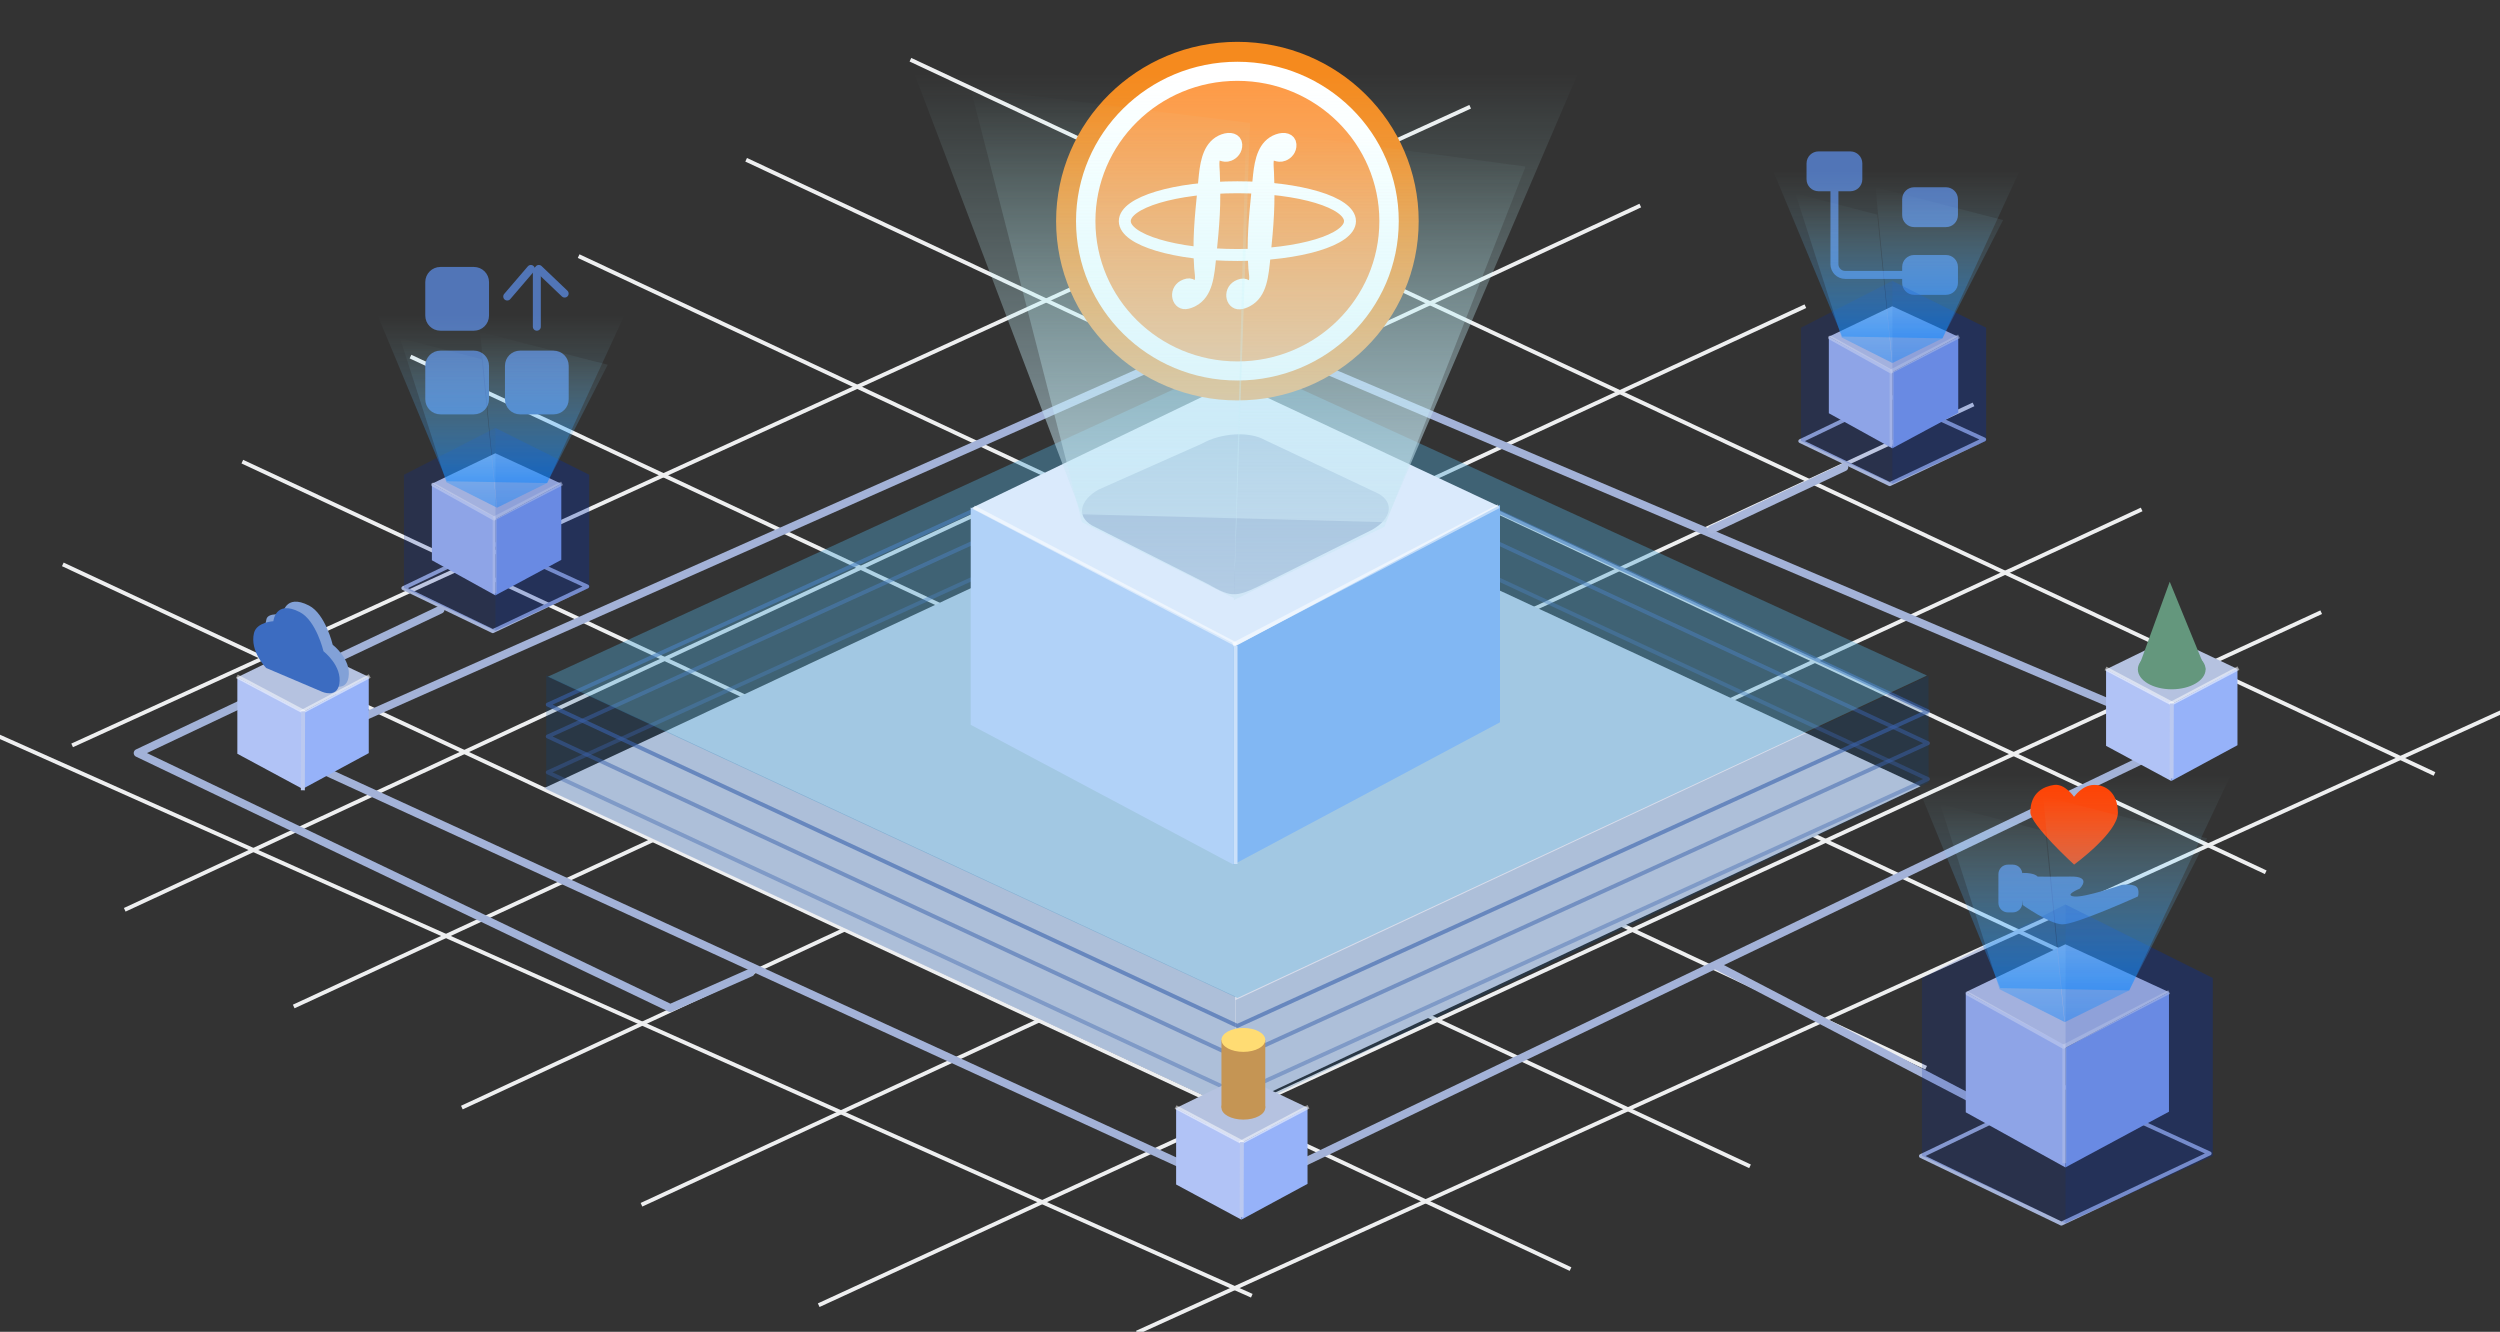 <?xml version="1.0" encoding="utf-8"?>
<!-- Generator: Adobe Illustrator 16.0.0, SVG Export Plug-In . SVG Version: 6.00 Build 0)  -->
<!DOCTYPE svg PUBLIC "-//W3C//DTD SVG 1.1//EN" "http://www.w3.org/Graphics/SVG/1.1/DTD/svg11.dtd">
<svg version="1.1" id="层_1" xmlns="http://www.w3.org/2000/svg" xmlns:xlink="http://www.w3.org/1999/xlink" x="0px" y="0px"
	 width="627.45px" height="334.25px" viewBox="0 0 627.45 334.25" enable-background="new 0 0 627.45 334.25" xml:space="preserve">
<rect x="0" y="0" width="627.45" height="334.25" fill="#333333" stroke="none"/>
<g>
	
		<line fill-rule="evenodd" clip-rule="evenodd" fill="none" stroke="#EEEFF0" stroke-linecap="square" stroke-miterlimit="10" x1="0" y1="184.95" x2="313.72" y2="325"/>
	
		<line fill-rule="evenodd" clip-rule="evenodd" fill="none" stroke="#EEEFF0" stroke-linecap="square" stroke-miterlimit="10" x1="16.22" y1="141.86" x2="393.72" y2="318.3"/>
	
		<line fill-rule="evenodd" clip-rule="evenodd" fill="none" stroke="#EEEFF0" stroke-linecap="square" stroke-miterlimit="10" x1="61.27" y1="116.07" x2="438.77" y2="292.51"/>
	
		<line fill-rule="evenodd" clip-rule="evenodd" fill="none" stroke="#EEEFF0" stroke-linecap="square" stroke-miterlimit="10" x1="103.48" y1="89.71" x2="482.97" y2="267.77"/>
	
		<line fill-rule="evenodd" clip-rule="evenodd" fill="none" stroke="#EEEFF0" stroke-linecap="square" stroke-miterlimit="10" x1="145.68" y1="64.49" x2="525.14" y2="242.44"/>
	
		<line fill-rule="evenodd" clip-rule="evenodd" fill="none" stroke="#EEEFF0" stroke-linecap="square" stroke-miterlimit="10" x1="187.72" y1="40.31" x2="568.2" y2="218.71"/>
	
		<line fill-rule="evenodd" clip-rule="evenodd" fill="none" stroke="#EEEFF0" stroke-linecap="square" stroke-miterlimit="10" x1="228.95" y1="15.2" x2="610.56" y2="194.04"/>
	
		<line fill-rule="evenodd" clip-rule="evenodd" fill="none" stroke="#EEEFF0" stroke-linecap="square" stroke-miterlimit="10" x1="627.45" y1="178.87" x2="285.78" y2="334.25"/>
	
		<line fill-rule="evenodd" clip-rule="evenodd" fill="none" stroke="#EEEFF0" stroke-linecap="square" stroke-miterlimit="10" x1="582.12" y1="153.86" x2="205.93" y2="327.37"/>
	
		<line fill-rule="evenodd" clip-rule="evenodd" fill="none" stroke="#EEEFF0" stroke-linecap="square" stroke-miterlimit="10" x1="537.06" y1="128.07" x2="161.45" y2="302.16"/>
	
		<line fill-rule="evenodd" clip-rule="evenodd" fill="none" stroke="#EEEFF0" stroke-linecap="square" stroke-miterlimit="10" x1="494.86" y1="101.71" x2="116.37" y2="277.77"/>
	
		<line fill-rule="evenodd" clip-rule="evenodd" fill="none" stroke="#EEEFF0" stroke-linecap="square" stroke-miterlimit="10" x1="452.66" y1="77.06" x2="74.17" y2="252.4"/>
	
		<line fill-rule="evenodd" clip-rule="evenodd" fill="none" stroke="#EEEFF0" stroke-linecap="square" stroke-miterlimit="10" x1="411.23" y1="51.8" x2="31.76" y2="228.13"/>
	
		<line fill-rule="evenodd" clip-rule="evenodd" fill="none" stroke="#EEEFF0" stroke-linecap="square" stroke-miterlimit="10" x1="368.53" y1="27" x2="18.56" y2="186.87"/>
</g>
<polygon fill-rule="evenodd" clip-rule="evenodd" fill="none" stroke="#A3B2D8" stroke-width="2" stroke-linecap="round" stroke-linejoin="round" stroke-miterlimit="10" points="
	71.22,188.81 311.74,299.16 549.56,185 309.56,83 "/>
<polyline fill-rule="evenodd" clip-rule="evenodd" fill="none" stroke="#A2B2D8" stroke-width="2" stroke-linecap="round" stroke-linejoin="round" stroke-miterlimit="10" points="
	188.44,244.07 168.23,253 34.56,189 110.56,153 "/>
<line fill-rule="evenodd" clip-rule="evenodd" fill="none" stroke="#A8B6DA" stroke-width="2" stroke-linecap="round" stroke-linejoin="round" stroke-miterlimit="10" x1="429.58" y1="132.9" x2="462.88" y2="117.25"/>
<line fill-rule="evenodd" clip-rule="evenodd" fill="none" stroke="#A5B3D9" stroke-width="2" stroke-linecap="round" stroke-linejoin="round" stroke-miterlimit="10" x1="431.06" y1="242.5" x2="500.06" y2="278.5"/>
<g>
	<polygon fill-rule="evenodd" clip-rule="evenodd" fill="#D8DDEC" points="136.487,197.84 309.567,278.48 482.007,197.331 
		309.137,116.931 	"/>
	
		<polygon opacity="0.6" fill-rule="evenodd" clip-rule="evenodd" fill="none" stroke="#4969B5" stroke-linecap="round" stroke-linejoin="round" stroke-miterlimit="10" points="
		137.487,176.84 310.567,257.48 483.857,178.53 310.567,97.931 	"/>
	
		<polygon opacity="0.5" fill-rule="evenodd" clip-rule="evenodd" fill="none" stroke="#4969B5" stroke-linecap="round" stroke-linejoin="round" stroke-miterlimit="10" points="
		137.487,184.84 310.567,265.48 483.857,186.53 310.567,105.931 	"/>
	
		<polygon opacity="0.4" fill-rule="evenodd" clip-rule="evenodd" fill="none" stroke="#4969B5" stroke-linecap="round" stroke-linejoin="round" stroke-miterlimit="10" points="
		137.487,193.84 310.567,274.48 483.857,195.53 310.567,114.931 	"/>
	<polygon opacity="0.4" fill-rule="evenodd" clip-rule="evenodd" fill="#50A7D6" points="137.487,169.84 310.567,250.48 
		483.627,169.55 310.567,90.36 	"/>
	<polygon opacity="0.2" fill-rule="evenodd" clip-rule="evenodd" fill="#00468C" points="137.087,169.48 309.978,250.081 
		309.978,278.621 137.087,198.021 	"/>
	<polygon opacity="0.2" fill-rule="evenodd" clip-rule="evenodd" fill="#00468C" points="484.007,169.601 310.087,251 
		310.087,279.541 484.047,196.391 	"/>
</g>
<g>
	<polygon fill-rule="evenodd" clip-rule="evenodd" fill="#DAEAFC" points="243.6,127.62 310.01,162.3 376.52,127.22 309.57,95.82 	
		"/>
	<polygon fill-rule="evenodd" clip-rule="evenodd" fill="#B1D2F8" points="243.63,127.37 309.56,161.46 309.56,217 243.63,181.91 	
		"/>
	<polygon fill-rule="evenodd" clip-rule="evenodd" fill="#81B7F3" points="376.47,126.75 309.56,162.46 309.56,217 376.47,181.28 	
		"/>
	
		<line opacity="0.5" fill-rule="evenodd" clip-rule="evenodd" fill="none" stroke="#FFFFFF" stroke-linecap="square" stroke-linejoin="round" stroke-miterlimit="10" x1="244.87" y1="127.57" x2="309.88" y2="161.55"/>
	
		<line opacity="0.5" fill-rule="evenodd" clip-rule="evenodd" fill="none" stroke="#FFFFFF" stroke-linecap="square" stroke-linejoin="round" stroke-miterlimit="10" x1="375.71" y1="127.28" x2="309.91" y2="161.58"/>
	
		<line fill-rule="evenodd" clip-rule="evenodd" fill="none" stroke="#CBE1FA" stroke-linecap="square" stroke-linejoin="round" stroke-miterlimit="10" x1="310.09" y1="162.56" x2="310.09" y2="216.34"/>
	<path fill-rule="evenodd" clip-rule="evenodd" fill="#90A8CE" d="M317.48,110.44l28.57,13.5c3.91,2.24,3.17,6.27-1.66,9.01
		l-25.44,12.69c-8.863,4.455-9.39,4.571-15.85,0.92l-29.03-14.68c-3.91-2.24-3.17-6.27,1.66-9.01l25.9-11.51
		C306.46,108.62,313.56,108.21,317.48,110.44z"/>
</g>
<g>
	
		<path fill-rule="evenodd" clip-rule="evenodd" fill="#5175B7" stroke="#5175B7" stroke-width="2" stroke-linecap="round" stroke-linejoin="round" stroke-miterlimit="10" d="
		M110.535,68h8.4c1.55,0,2.8,1.25,2.8,2.8v8.4c0,1.55-1.25,2.8-2.8,2.8h-8.4c-1.55,0-2.8-1.25-2.8-2.8v-8.4
		C107.735,69.25,108.985,68,110.535,68z"/>
	
		<path fill-rule="evenodd" clip-rule="evenodd" fill="#5175B7" stroke="#5175B7" stroke-width="2" stroke-linecap="round" stroke-linejoin="round" stroke-miterlimit="10" d="
		M110.535,89h8.4c1.55,0,2.8,1.25,2.8,2.8v8.4c0,1.55-1.25,2.8-2.8,2.8h-8.4c-1.55,0-2.8-1.25-2.8-2.8v-8.4
		C107.735,90.25,108.985,89,110.535,89z"/>
	
		<path fill-rule="evenodd" clip-rule="evenodd" fill="#5175B7" stroke="#5175B7" stroke-width="2" stroke-linecap="round" stroke-linejoin="round" stroke-miterlimit="10" d="
		M130.535,89h8.4c1.55,0,2.8,1.25,2.8,2.8v8.4c0,1.55-1.25,2.8-2.8,2.8h-8.4c-1.55,0-2.8-1.25-2.8-2.8v-8.4
		C127.735,90.25,128.985,89,130.535,89z"/>
	
		<line fill-rule="evenodd" clip-rule="evenodd" fill="none" stroke="#5175B7" stroke-width="2" stroke-linecap="round" stroke-linejoin="round" stroke-miterlimit="10" x1="127.305" y1="74.42" x2="133.235" y2="67.5"/>
	
		<line fill-rule="evenodd" clip-rule="evenodd" fill="none" stroke="#5175B7" stroke-width="2" stroke-linecap="round" stroke-linejoin="round" stroke-miterlimit="10" x1="135.235" y1="67.5" x2="141.715" y2="73.68"/>
	
		<line fill-rule="evenodd" clip-rule="evenodd" fill="none" stroke="#5175B7" stroke-width="2" stroke-linecap="round" stroke-linejoin="round" stroke-miterlimit="10" x1="134.735" y1="68" x2="134.735" y2="82"/>
</g>
<g>
	<path fill-rule="evenodd" clip-rule="evenodd" fill="#5175B7" d="M507.66,227.14c0,0,6.66,4.73,9.9,4.86s19-7,19-7s0.37-0.8,0-1.95
		c-0.47-1.47-4.05-0.96-4.05-0.96s-9.27,3.23-11.95,2.91s1.39-1.95,1.39-1.95s3.3-3.18-2.39-3.05c-2.71,0.06-8.16,0.01-8.16,0.01
		s-0.62-0.96-3.71-0.92C506.41,219.1,507.66,227.14,507.66,227.14z"/>
	<path fill-rule="evenodd" clip-rule="evenodd" fill="#5175B7" d="M503.96,217h1.2c1.33,0,2.4,1.07,2.4,2.4v7.2
		c0,1.33-1.07,2.4-2.4,2.4h-1.2c-1.33,0-2.4-1.07-2.4-2.4v-7.2C501.56,218.07,502.63,217,503.96,217z"/>
	<path fill-rule="evenodd" clip-rule="evenodd" fill="#FF4000" d="M520.56,217c0,0,11.04-8.04,10.99-13.05
		c-0.04-4.97-2.99-6.97-5.99-6.95s-5,3-5,3s-2.33-3.37-5-3s-5.98,1.95-5.98,6.85C509.58,206.99,520.56,217,520.56,217z"/>
</g>
<g>
	
		<ellipse fill-rule="evenodd" clip-rule="evenodd" fill="#FFFFFF" stroke="#F58A1E" stroke-width="5" stroke-linecap="round" stroke-linejoin="round" stroke-miterlimit="10" cx="310.56" cy="55.5" rx="43" ry="42.5"/>
	<path fill-rule="evenodd" clip-rule="evenodd" fill="#FF9A45" d="M274.93,55.5c0-19.45,15.95-35.21,35.63-35.21
		s35.63,15.76,35.63,35.21s-15.95,35.21-35.63,35.21S274.93,74.95,274.93,55.5z"/>
	
		<path fill-rule="evenodd" clip-rule="evenodd" fill="none" stroke="#FFFFFF" stroke-width="3" stroke-linecap="round" stroke-linejoin="round" stroke-miterlimit="10" d="
		M282.3,55.5c0-4.69,12.65-8.5,28.26-8.5s28.26,3.81,28.26,8.5S326.17,64,310.56,64S282.3,60.19,282.3,55.5z"/>
	
		<path fill="#FFFFFF" stroke="#FFFFFF" stroke-width="3" stroke-linecap="round" stroke-linejoin="round" stroke-miterlimit="10" d="
		M308.51,38.93c0.96-0.37,1.86-1.35,1.77-2.67c-0.1-1.33-1.53-1.73-3.2-1.13c-3.44,1.25-4.28,5.06-4.69,8.83
		c-0.12,1.09-0.21,2.18-0.31,3.19c-0.78,7.83-1.33,13.15-0.86,20.17c0.1,1.44,0.6,3.01-0.47,4.54c-1.97,0.26-1.46-0.96-3.25-0.3
		c-2.8,1.05-2.07,4.7,0.02,4.53c0.65-0.06,1.19-0.25,1.91-0.63c3.51-1.86,3.86-6.44,4.32-11.03c0.86-8.59,1.23-12.91,0.9-20.98
		v-0.09c-0.07-1.47-0.39-3.93,0.61-4.49C306.23,38.33,307.03,39.52,308.51,38.93z"/>
	
		<path fill="#FFFFFF" stroke="#FFFFFF" stroke-width="3" stroke-linecap="round" stroke-linejoin="round" stroke-miterlimit="10" d="
		M320.68,35.14c-3.44,1.24-4.28,5.05-4.69,8.83c-0.12,1.09-0.21,2.17-0.31,3.19c-0.78,7.82-1.33,13.18-0.86,20.21
		c0.1,1.44,0.61,3.01-0.47,4.54c-1.96,0.26-1.46-0.96-3.25-0.3c-2.79,1.05-2.08,4.7,0.03,4.53c0.64-0.06,1.18-0.25,1.91-0.63
		c3.51-1.87,3.85-6.44,4.32-11.03c0.86-8.59,1.21-12.96,0.89-21.03v-0.09c-0.07-1.47-0.39-3.93,0.61-4.48
		c0.97-0.55,1.77,0.65,3.26,0.05c0.96-0.37,1.86-1.35,1.76-2.67C323.79,34.94,322.36,34.53,320.68,35.14z"/>
</g>
<g>
	
		<path fill-rule="evenodd" clip-rule="evenodd" fill="#5175B7" stroke="#5175B7" stroke-width="2" stroke-linecap="round" stroke-linejoin="round" stroke-miterlimit="10" d="
		M456.406,39h8c1.1,0,2,0.9,2,2v4c0,1.1-0.9,2-2,2h-8c-1.1,0-2-0.9-2-2v-4C454.406,39.9,455.306,39,456.406,39z"/>
	
		<path fill-rule="evenodd" clip-rule="evenodd" fill="#5175B7" stroke="#5175B7" stroke-width="2" stroke-linecap="round" stroke-linejoin="round" stroke-miterlimit="10" d="
		M480.406,48h8c1.1,0,2,0.9,2,2v4c0,1.1-0.9,2-2,2h-8c-1.1,0-2-0.9-2-2v-4C478.406,48.9,479.306,48,480.406,48z"/>
	
		<path fill-rule="evenodd" clip-rule="evenodd" fill="#5175B7" stroke="#5175B7" stroke-width="2" stroke-linecap="round" stroke-linejoin="round" stroke-miterlimit="10" d="
		M480.406,65h8c1.1,0,2,0.9,2,2v4c0,1.1-0.9,2-2,2h-8c-1.1,0-2-0.9-2-2v-4C478.406,65.9,479.306,65,480.406,65z"/>
	
		<path fill-rule="evenodd" clip-rule="evenodd" fill="none" stroke="#5175B7" stroke-width="2" stroke-linecap="round" stroke-linejoin="round" stroke-miterlimit="10" d="
		M479.666,69h-16.56c-1.49,0-2.7-1.21-2.7-2.7V46.7"/>
</g>
<g>
	<polygon fill-rule="evenodd" clip-rule="evenodd" fill="#B5C2E0" points="528.57,168.006 545.06,176.726 561.57,167.906 
		544.95,160.016 	"/>
	<polygon fill-rule="evenodd" clip-rule="evenodd" fill="#B1C3F6" points="528.58,167.946 544.95,176.516 544.95,196.016 
		528.58,187.196 	"/>
	<polygon fill-rule="evenodd" clip-rule="evenodd" fill="#96B2F9" points="561.56,167.786 544.95,176.766 544.95,196.016 
		561.56,187.036 	"/>
	
		<line opacity="0.5" fill-rule="evenodd" clip-rule="evenodd" fill="none" stroke="#FFFFFF" stroke-linecap="square" stroke-linejoin="round" stroke-miterlimit="10" x1="528.89" y1="167.996" x2="545.02" y2="176.536"/>
	
		<line opacity="0.5" fill-rule="evenodd" clip-rule="evenodd" fill="none" stroke="#FFFFFF" stroke-linecap="square" stroke-linejoin="round" stroke-miterlimit="10" x1="561.37" y1="167.926" x2="545.03" y2="176.546"/>
	
		<line fill-rule="evenodd" clip-rule="evenodd" fill="none" stroke="#BBC9F0" stroke-linecap="square" stroke-linejoin="round" stroke-miterlimit="10" x1="545.08" y1="177.065" x2="545.02" y2="194.865"/>
</g>
<g>
	<path fill-rule="evenodd" clip-rule="evenodd" fill="#64977D" d="M536.56,168c0-2.76,3.81-5,8.5-5s8.5,2.24,8.5,5s-3.81,5-8.5,5
		S536.56,170.76,536.56,168z"/>
	<polygon fill-rule="evenodd" clip-rule="evenodd" fill="#64977D" points="544.56,146 553.56,168 536.56,168 	"/>
</g>
<g>
	<polygon fill-rule="evenodd" clip-rule="evenodd" fill="#B5C2E0" points="59.56,169.99 76.05,178.71 92.56,169.89 75.94,162 	"/>
	<polygon fill-rule="evenodd" clip-rule="evenodd" fill="#B1C3F6" points="59.57,169.93 75.94,178.5 75.94,198 59.57,189.18 	"/>
	<polygon fill-rule="evenodd" clip-rule="evenodd" fill="#96B2F9" points="92.55,169.77 75.94,178.75 75.94,198 92.55,189.02 	"/>
	
		<line opacity="0.5" fill-rule="evenodd" clip-rule="evenodd" fill="none" stroke="#FFFFFF" stroke-linecap="square" stroke-linejoin="round" stroke-miterlimit="10" x1="59.88" y1="169.98" x2="76.01" y2="178.52"/>
	
		<line opacity="0.5" fill-rule="evenodd" clip-rule="evenodd" fill="none" stroke="#FFFFFF" stroke-linecap="square" stroke-linejoin="round" stroke-miterlimit="10" x1="92.36" y1="169.91" x2="76.02" y2="178.53"/>
	
		<line fill-rule="evenodd" clip-rule="evenodd" fill="none" stroke="#BBC9F0" stroke-linecap="square" stroke-linejoin="round" stroke-miterlimit="10" x1="76.07" y1="179.049" x2="76.01" y2="197.849"/>
</g>
<g>
	<path fill-rule="evenodd" clip-rule="evenodd" fill="#82A1D7" d="M69.39,165.52l13.78,6.47c0,0,3.69,1.64,4.3-1.97
		c0.78-4.58-3.97-8.2-3.97-8.2s-1.81-7.71-5.95-9.84c-6.11-3.14-6.62,2.29-6.62,2.29s-3.57-0.57-4.04,1.06
		C65.6,159.84,69.39,165.52,69.39,165.52z"/>
	<path fill-rule="evenodd" clip-rule="evenodd" fill="#3C6CC1" d="M66.8,167.65l14.06,5.98c0,0,3.69,1.64,4.3-1.97
		c0.77-4.58-3.97-8.2-3.97-8.2s-1.81-7.71-5.96-9.84c-6.11-3.14-6.62,2.29-6.62,2.29s-4.19,0.22-4.86,2.96
		C62.63,163.43,66.8,167.65,66.8,167.65z"/>
</g>
<g>
	<polygon fill-rule="evenodd" clip-rule="evenodd" fill="#B5C2E0" points="295.172,278.096 311.663,286.816 328.172,277.996 
		311.552,270.106 	"/>
	<polygon fill-rule="evenodd" clip-rule="evenodd" fill="#B1C3F6" points="295.182,278.036 311.552,286.606 311.552,306.106 
		295.182,297.286 	"/>
	<polygon fill-rule="evenodd" clip-rule="evenodd" fill="#96B2F9" points="328.163,277.876 311.552,286.856 311.552,306.106 
		328.163,297.126 	"/>
	
		<line opacity="0.5" fill-rule="evenodd" clip-rule="evenodd" fill="none" stroke="#FFFFFF" stroke-linecap="square" stroke-linejoin="round" stroke-miterlimit="10" x1="295.493" y1="278.086" x2="311.623" y2="286.626"/>
	
		<line opacity="0.5" fill-rule="evenodd" clip-rule="evenodd" fill="none" stroke="#FFFFFF" stroke-linecap="square" stroke-linejoin="round" stroke-miterlimit="10" x1="327.972" y1="278.016" x2="311.632" y2="286.636"/>
	
		<line fill-rule="evenodd" clip-rule="evenodd" fill="none" stroke="#BBC9F0" stroke-linecap="square" stroke-linejoin="round" stroke-miterlimit="10" x1="311.682" y1="287.155" x2="311.623" y2="304.955"/>
</g>
<g>
	<path fill-rule="evenodd" clip-rule="evenodd" fill="#C59554" d="M306.56,278c0-1.66,2.46-3,5.5-3s5.5,1.34,5.5,3s-2.46,3-5.5,3
		S306.56,279.66,306.56,278z"/>
	<rect x="306.56" y="261" fill-rule="evenodd" clip-rule="evenodd" fill="#C59554" width="11" height="17"/>
	<path fill-rule="evenodd" clip-rule="evenodd" fill="#FFDC73" d="M306.56,261c0-1.66,2.46-3,5.5-3s5.5,1.34,5.5,3s-2.46,3-5.5,3
		S306.56,262.66,306.56,261z"/>
</g>
<g>
	
		<polygon fill-rule="evenodd" clip-rule="evenodd" fill="none" stroke="#A6B4D9" stroke-linecap="round" stroke-linejoin="round" stroke-miterlimit="10" points="
		482.127,290.141 517.368,307.101 554.568,289.491 518.147,272.811 	"/>
	<g>
		<polygon fill-rule="evenodd" clip-rule="evenodd" fill="#CCD3EB" points="493.368,249 518.348,263 544.368,249 518.368,237 		"/>
		<polygon fill-rule="evenodd" clip-rule="evenodd" fill="#B1C3F6" points="493.368,249 518.368,262.431 518.368,293 
			493.368,279.17 		"/>
		<polygon fill-rule="evenodd" clip-rule="evenodd" fill="#96B2F9" points="544.368,249 518.368,262.991 518.368,293 
			544.368,279.01 		"/>
		
			<line opacity="0.5" fill-rule="evenodd" clip-rule="evenodd" fill="none" stroke="#FFFFFF" stroke-linecap="round" stroke-linejoin="round" stroke-miterlimit="10" x1="493.853" y1="249.371" x2="517.883" y2="262.721"/>
		
			<line opacity="0.5" fill-rule="evenodd" clip-rule="evenodd" fill="none" stroke="#FFFFFF" stroke-linecap="square" stroke-linejoin="round" stroke-miterlimit="10" x1="543.981" y1="249.208" x2="518.368" y2="262.431"/>
		
			<line opacity="0.5" fill-rule="evenodd" clip-rule="evenodd" fill="none" stroke="#E4E8F6" stroke-linecap="square" stroke-linejoin="round" stroke-miterlimit="10" x1="518.108" y1="262.528" x2="518.108" y2="291.44"/>
	</g>
	<g>
		<polygon opacity="0.2" fill-rule="evenodd" clip-rule="evenodd" fill="#002CAE" points="518.368,227 482.368,245.46 
			482.368,290.081 518.368,307 		"/>
		<polygon opacity="0.3" fill-rule="evenodd" clip-rule="evenodd" fill="#002CAE" points="518.368,227 555.368,245.46 
			555.368,290.081 518.368,307 		"/>
	</g>
</g>
<g>
	<linearGradient id="SVGID_1_" gradientUnits="userSpaceOnUse" x1="533.369" y1="256.545" x2="533.369" y2="199.835">
		<stop  offset="0" style="stop-color:#007FFF;stop-opacity:0.4"/>
		<stop  offset="1" style="stop-color:#BFFFFF;stop-opacity:0"/>
	</linearGradient>
	<polygon fill-rule="evenodd" clip-rule="evenodd" fill="url(#SVGID_1_)" points="512.789,199.835 553.949,210.396 534.389,248.565 
		518.199,256.545 	"/>
	<linearGradient id="SVGID_2_" gradientUnits="userSpaceOnUse" x1="520.04" y1="248.565" x2="520.04" y2="194.545">
		<stop  offset="0" style="stop-color:#007FFF;stop-opacity:0.4"/>
		<stop  offset="1" style="stop-color:#BFFFFF;stop-opacity:0"/>
	</linearGradient>
	<polygon fill-rule="evenodd" clip-rule="evenodd" fill="url(#SVGID_2_)" points="480.219,194.706 559.862,194.545 534.389,248.565 
		502.039,247.996 	"/>
	<linearGradient id="SVGID_3_" gradientUnits="userSpaceOnUse" x1="502.534" y1="256.485" x2="502.534" y2="201.795">
		<stop  offset="0" style="stop-color:#007FFF;stop-opacity:0.4"/>
		<stop  offset="1" style="stop-color:#BFFFFF;stop-opacity:0"/>
	</linearGradient>
	<polygon fill-rule="evenodd" clip-rule="evenodd" fill="url(#SVGID_3_)" points="486.929,201.795 513.339,208.655 518.139,256.485 
		501.859,248.286 	"/>
</g>
<g>
	
		<polygon fill-rule="evenodd" clip-rule="evenodd" fill="none" stroke="#A6B4D9" stroke-linecap="round" stroke-linejoin="round" stroke-miterlimit="10" points="
		451.844,110.704 474.286,121.504 497.976,110.29 474.782,99.667 	"/>
	<g>
		<polygon fill-rule="evenodd" clip-rule="evenodd" fill="#CCD3EB" points="459.002,84.505 474.909,93.42 491.479,84.505 
			474.922,76.863 		"/>
		<polygon fill-rule="evenodd" clip-rule="evenodd" fill="#B1C3F6" points="459.002,84.505 474.922,93.058 474.922,112.525 
			459.002,103.718 		"/>
		<polygon fill-rule="evenodd" clip-rule="evenodd" fill="#96B2F9" points="491.479,84.505 474.922,93.414 474.922,112.525 
			491.479,103.616 		"/>
		
			<line opacity="0.5" fill-rule="evenodd" clip-rule="evenodd" fill="none" stroke="#FFFFFF" stroke-linecap="round" stroke-linejoin="round" stroke-miterlimit="10" x1="459.311" y1="84.741" x2="474.614" y2="93.243"/>
		
			<line opacity="0.5" fill-rule="evenodd" clip-rule="evenodd" fill="none" stroke="#FFFFFF" stroke-linecap="square" stroke-linejoin="round" stroke-miterlimit="10" x1="491.233" y1="84.638" x2="474.922" y2="93.058"/>
		
			<line opacity="0.5" fill-rule="evenodd" clip-rule="evenodd" fill="none" stroke="#E4E8F6" stroke-linecap="square" stroke-linejoin="round" stroke-miterlimit="10" x1="474.757" y1="93.12" x2="474.757" y2="111.532"/>
	</g>
	<g>
		<polygon opacity="0.2" fill-rule="evenodd" clip-rule="evenodd" fill="#002CAE" points="474.922,70.495 451.997,82.251 
			451.997,110.666 474.922,121.441 		"/>
		<polygon opacity="0.3" fill-rule="evenodd" clip-rule="evenodd" fill="#002CAE" points="474.922,70.495 498.485,82.251 
			498.485,110.666 474.922,121.441 		"/>
	</g>
</g>
<g>
	<linearGradient id="SVGID_4_" gradientUnits="userSpaceOnUse" x1="486.725" y1="91.12" x2="486.725" y2="47.014">
		<stop  offset="0" style="stop-color:#007FFF;stop-opacity:0.4"/>
		<stop  offset="1" style="stop-color:#BFFFFF;stop-opacity:0"/>
	</linearGradient>
	<polygon fill-rule="evenodd" clip-rule="evenodd" fill="url(#SVGID_4_)" points="470.719,47.014 502.73,55.227 487.519,84.914 
		474.927,91.12 	"/>
	<linearGradient id="SVGID_5_" gradientUnits="userSpaceOnUse" x1="475.946" y1="84.914" x2="475.946" y2="42.9">
		<stop  offset="0" style="stop-color:#007FFF;stop-opacity:0.4"/>
		<stop  offset="1" style="stop-color:#BFFFFF;stop-opacity:0"/>
	</linearGradient>
	<polygon fill-rule="evenodd" clip-rule="evenodd" fill="url(#SVGID_5_)" points="445.021,42.9 506.872,42.9 487.519,84.914 
		462.358,84.471 	"/>
	<linearGradient id="SVGID_6_" gradientUnits="userSpaceOnUse" x1="462.743" y1="91.073" x2="462.743" y2="48.538">
		<stop  offset="0" style="stop-color:#007FFF;stop-opacity:0.4"/>
		<stop  offset="1" style="stop-color:#BFFFFF;stop-opacity:0"/>
	</linearGradient>
	<polygon fill-rule="evenodd" clip-rule="evenodd" fill="url(#SVGID_6_)" points="450.606,48.538 471.147,53.874 474.88,91.073 
		462.218,84.696 	"/>
</g>
<g>
	
		<polygon fill-rule="evenodd" clip-rule="evenodd" fill="none" stroke="#A6B4D9" stroke-linecap="round" stroke-linejoin="round" stroke-miterlimit="10" points="
		101.239,147.604 123.681,158.405 147.371,147.19 124.178,136.568 	"/>
	<g>
		<polygon fill-rule="evenodd" clip-rule="evenodd" fill="#CCD3EB" points="108.397,121.405 124.305,130.321 140.875,121.405 
			124.318,113.764 		"/>
		<polygon fill-rule="evenodd" clip-rule="evenodd" fill="#B1C3F6" points="108.397,121.405 124.318,129.958 124.318,149.426 
			108.397,140.619 		"/>
		<polygon fill-rule="evenodd" clip-rule="evenodd" fill="#96B2F9" points="140.875,121.405 124.318,130.314 124.318,149.426 
			140.875,140.516 		"/>
		
			<line opacity="0.5" fill-rule="evenodd" clip-rule="evenodd" fill="none" stroke="#FFFFFF" stroke-linecap="round" stroke-linejoin="round" stroke-miterlimit="10" x1="108.706" y1="121.641" x2="124.009" y2="130.143"/>
		
			<line opacity="0.5" fill-rule="evenodd" clip-rule="evenodd" fill="none" stroke="#FFFFFF" stroke-linecap="square" stroke-linejoin="round" stroke-miterlimit="10" x1="140.629" y1="121.538" x2="124.318" y2="129.958"/>
		
			<line opacity="0.5" fill-rule="evenodd" clip-rule="evenodd" fill="none" stroke="#E4E8F6" stroke-linecap="square" stroke-linejoin="round" stroke-miterlimit="10" x1="124.152" y1="130.02" x2="124.152" y2="148.432"/>
	</g>
	<g>
		<polygon opacity="0.2" fill-rule="evenodd" clip-rule="evenodd" fill="#002CAE" points="124.318,107.396 101.392,119.151 
			101.392,147.566 124.318,158.341 		"/>
		<polygon opacity="0.3" fill-rule="evenodd" clip-rule="evenodd" fill="#002CAE" points="124.318,107.396 147.88,119.151 
			147.88,147.566 124.318,158.341 		"/>
	</g>
</g>
<g>
	<linearGradient id="SVGID_7_" gradientUnits="userSpaceOnUse" x1="136.514" y1="127.436" x2="136.514" y2="83.33">
		<stop  offset="0" style="stop-color:#007FFF;stop-opacity:0.4"/>
		<stop  offset="1" style="stop-color:#BFFFFF;stop-opacity:0"/>
	</linearGradient>
	<polygon fill-rule="evenodd" clip-rule="evenodd" fill="url(#SVGID_7_)" points="120.508,83.33 152.52,91.543 137.308,121.229 
		124.716,127.436 	"/>
	<linearGradient id="SVGID_8_" gradientUnits="userSpaceOnUse" x1="125.735" y1="121.23" x2="125.735" y2="79.216">
		<stop  offset="0" style="stop-color:#007FFF;stop-opacity:0.4"/>
		<stop  offset="1" style="stop-color:#BFFFFF;stop-opacity:0"/>
	</linearGradient>
	<polygon fill-rule="evenodd" clip-rule="evenodd" fill="url(#SVGID_8_)" points="94.81,79.216 156.661,79.216 137.308,121.229 
		112.147,120.787 	"/>
	<linearGradient id="SVGID_9_" gradientUnits="userSpaceOnUse" x1="112.532" y1="127.389" x2="112.532" y2="84.854">
		<stop  offset="0" style="stop-color:#007FFF;stop-opacity:0.4"/>
		<stop  offset="1" style="stop-color:#BFFFFF;stop-opacity:0"/>
	</linearGradient>
	<polygon fill-rule="evenodd" clip-rule="evenodd" fill="url(#SVGID_9_)" points="100.396,84.854 120.936,90.189 124.669,127.389 
		112.007,121.012 	"/>
</g>
<g>
	<linearGradient id="SVGID_10_" gradientUnits="userSpaceOnUse" x1="346.275" y1="150.601" x2="346.275" y2="32.388">
		<stop  offset="0" style="stop-color:#CAE4F3;stop-opacity:0.6"/>
		<stop  offset="1" style="stop-color:#BFFFFF;stop-opacity:0"/>
	</linearGradient>
	<polygon fill-rule="evenodd" clip-rule="evenodd" fill="url(#SVGID_10_)" points="312.725,32.388 382.877,41.796 347.429,132.223 
		309.673,150.601 	"/>
	<linearGradient id="SVGID_11_" gradientUnits="userSpaceOnUse" x1="312.725" y1="131.069" x2="312.725" y2="18.449">
		<stop  offset="0" style="stop-color:#CAE4F3;stop-opacity:0.6"/>
		<stop  offset="1" style="stop-color:#BFFFFF;stop-opacity:0"/>
	</linearGradient>
	<polygon fill-rule="evenodd" clip-rule="evenodd" fill="url(#SVGID_11_)" points="229.486,18.449 395.964,18.568 347.773,131.069 
		271.45,129.073 	"/>
	<linearGradient id="SVGID_12_" gradientUnits="userSpaceOnUse" x1="278.654" y1="150.095" x2="278.654" y2="22.167">
		<stop  offset="0" style="stop-color:#CAE4F3;stop-opacity:0.6"/>
		<stop  offset="1" style="stop-color:#BFFFFF;stop-opacity:0"/>
	</linearGradient>
	<polygon fill-rule="evenodd" clip-rule="evenodd" fill="url(#SVGID_12_)" points="243.583,22.167 313.725,30.85 309.673,150.095 
		271.561,131.069 	"/>
</g>
</svg>
